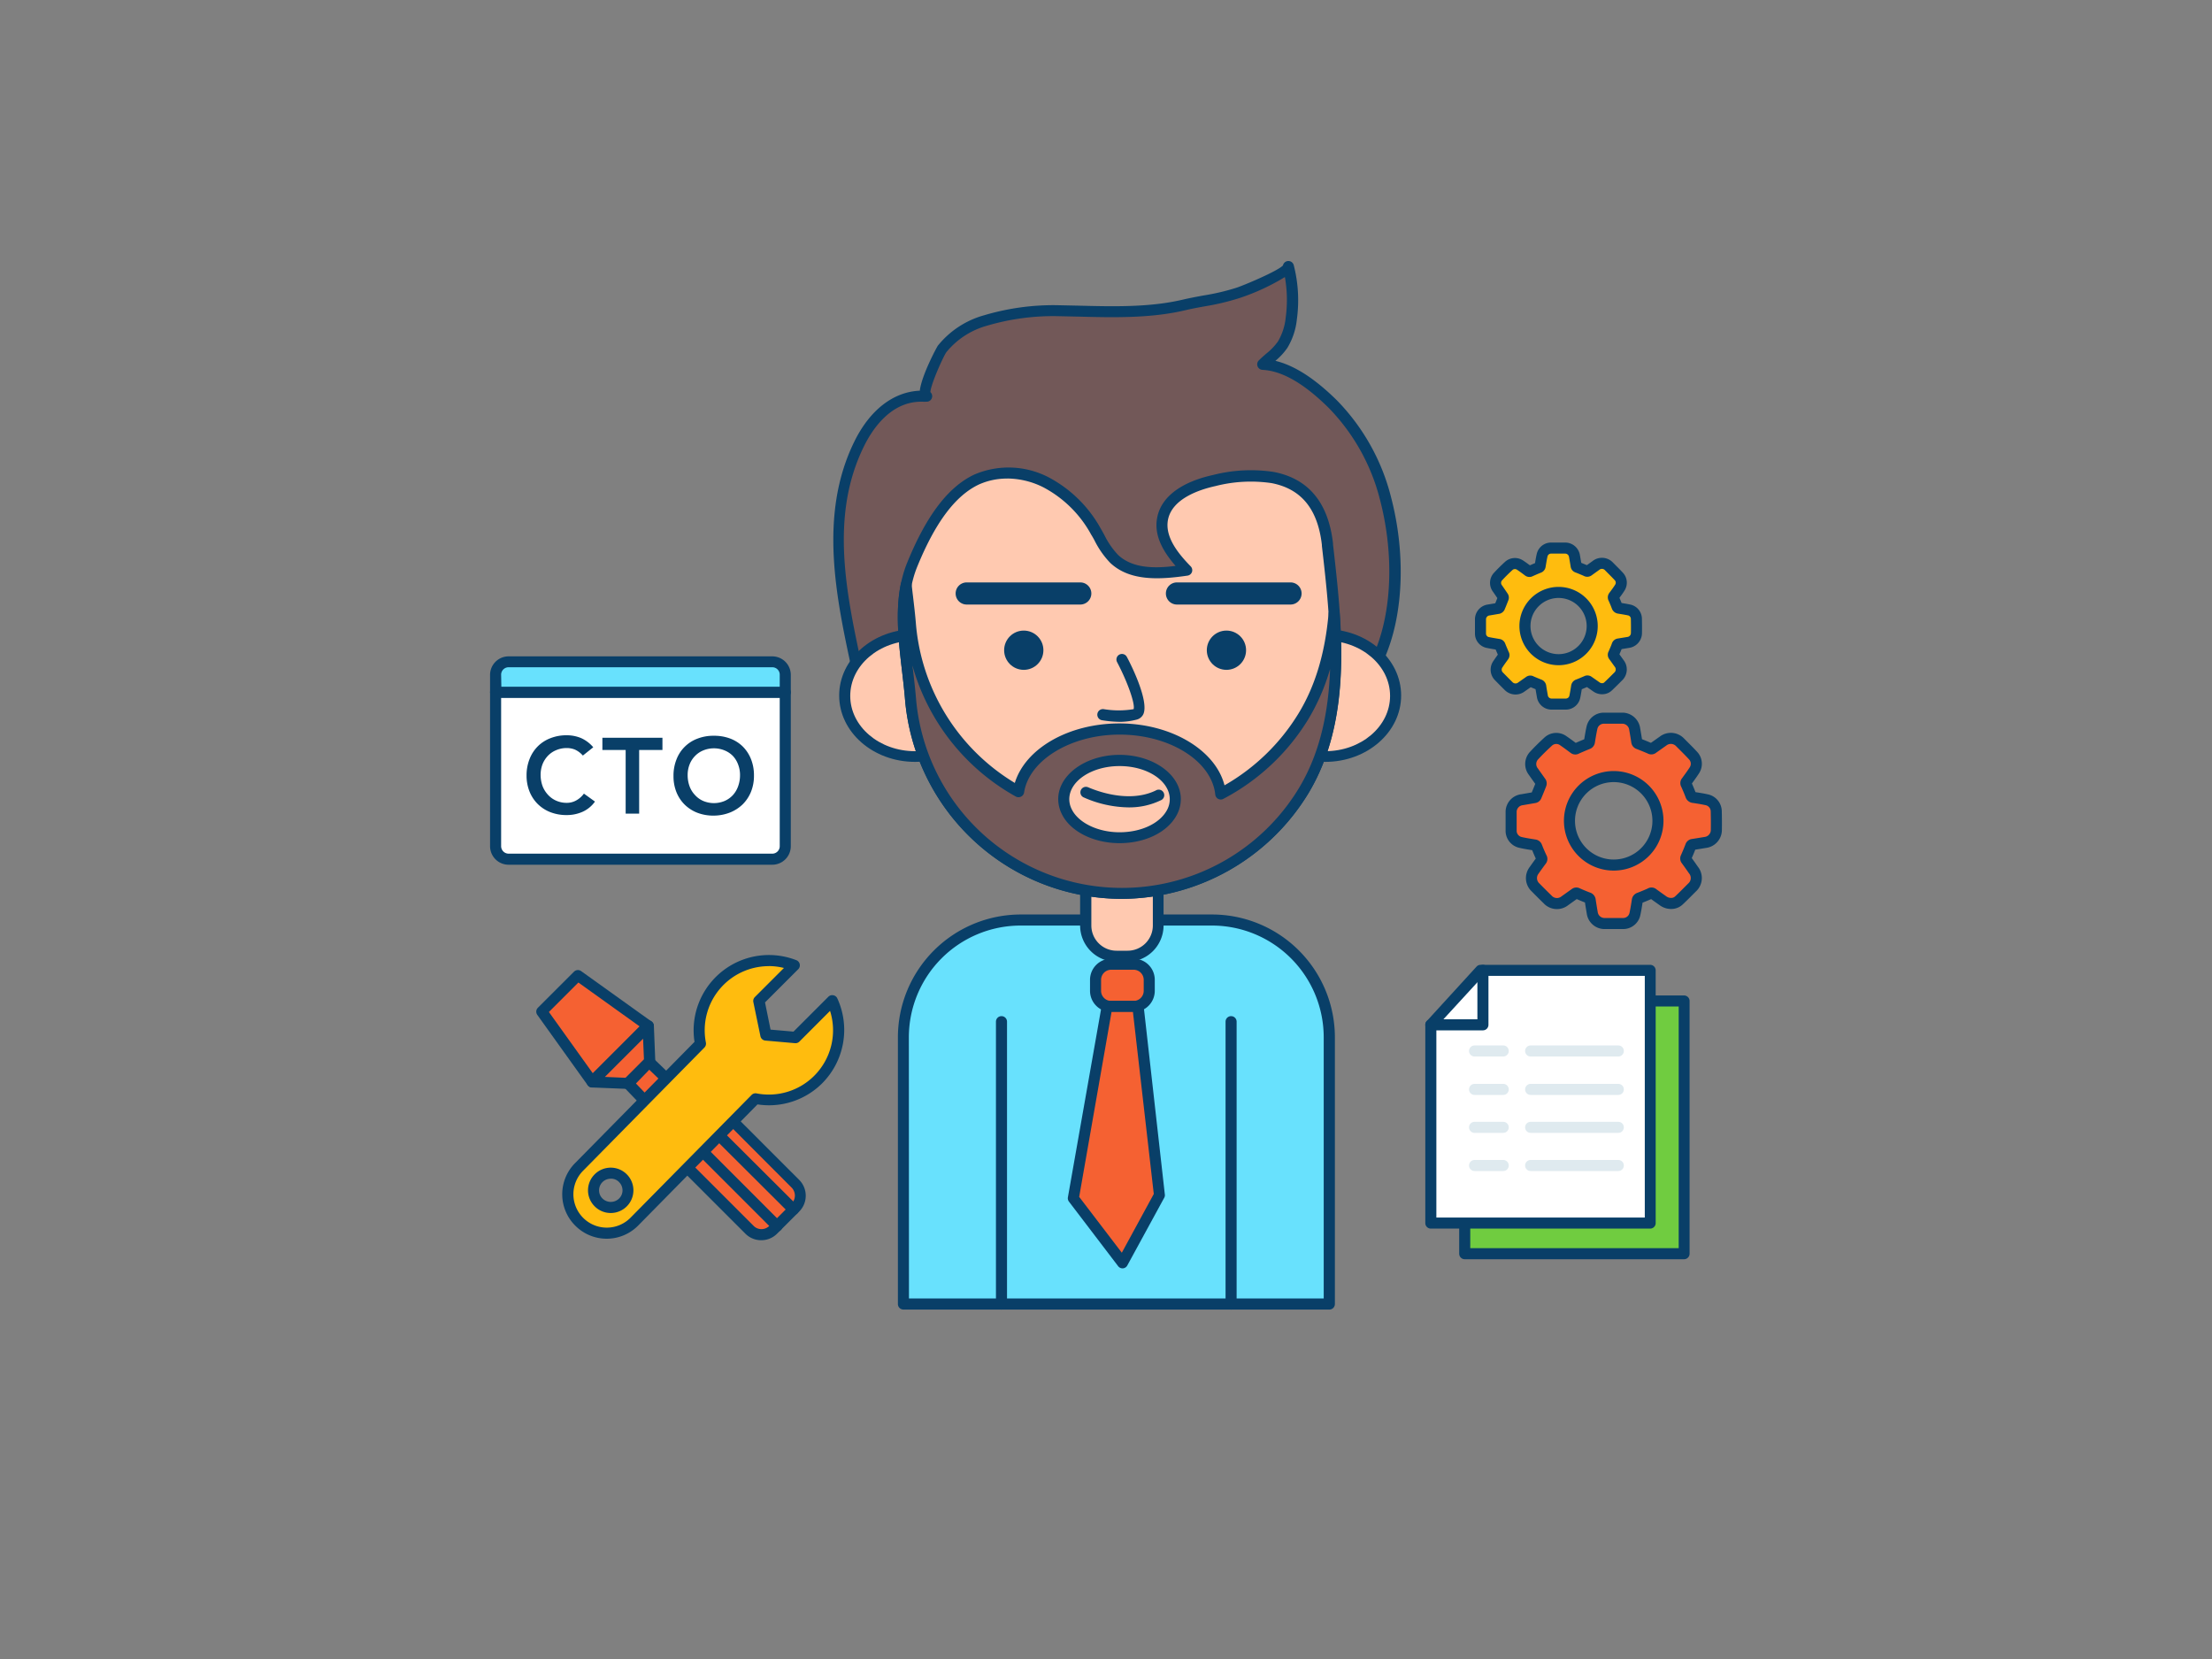 <svg xmlns="http://www.w3.org/2000/svg" viewBox="0 0 400 300"><rect x="0" y="0" width="400" height="300" fill="#808080" stroke="none"/><g id="_365_cto_outline" data-name="#365_cto_outline"><polygon points="117.2 185.51 107.06 195.65 97.96 182.93 104.48 176.41 117.2 185.51" fill="#f56132"/><path d="M107.06,196.65H107a1,1,0,0,1-.73-.41l-9.11-12.72a1,1,0,0,1,.11-1.29l6.53-6.52a1,1,0,0,1,1.28-.11l12.72,9.11a1,1,0,0,1,.42.73,1.05,1.05,0,0,1-.29.79l-10.14,10.13A1,1,0,0,1,107.06,196.65ZM99.26,183l7.93,11.07,8.47-8.47-11.07-7.93Z" fill="#093f68"/><polygon points="117.2 185.51 107.06 195.65 113.55 195.91 117.47 191.99 117.2 185.51" fill="#f56132"/><path d="M113.54,196.91h0l-6.48-.26a1,1,0,0,1-.89-.64,1,1,0,0,1,.23-1.07l10.13-10.14a1,1,0,0,1,1.07-.22,1,1,0,0,1,.64.89l.26,6.48a1,1,0,0,1-.29.75l-3.92,3.92A1,1,0,0,1,113.54,196.91Zm-4.16-2.17,3.77.16,3.3-3.3-.16-3.77Z" fill="#093f68"/><polygon points="129.32 203.5 125.01 207.82 113.55 195.91 117.42 192.04 129.32 203.5" fill="#f56132"/><path d="M125,208.82h0a1.05,1.05,0,0,1-.71-.31l-11.46-11.9a1,1,0,0,1,0-1.4l3.87-3.88a1,1,0,0,1,1.4,0L130,202.79a1,1,0,0,1,.31.71,1,1,0,0,1-.29.71l-4.31,4.31A1,1,0,0,1,125,208.82ZM115,195.93,125,206.39l2.87-2.87-10.46-10.08Z" fill="#093f68"/><rect x="128.19" y="201.69" width="11.81" height="21.87" rx="3.05" transform="translate(-111.08 157.1) rotate(-45)" fill="#f56132"/><path d="M137.66,224.27a4,4,0,0,1-2.87-1.18l-11.15-11.15a4,4,0,0,1,0-5.73l4-4a4.06,4.06,0,0,1,5.73,0l11.15,11.15a4.06,4.06,0,0,1,0,5.73h0l-4,4A4,4,0,0,1,137.66,224.27ZM130.54,203a2.09,2.09,0,0,0-1.45.59l-4,4a2.09,2.09,0,0,0-.6,1.45,2.05,2.05,0,0,0,.6,1.45l11.16,11.16a2,2,0,0,0,2.89,0l4-4a2.05,2.05,0,0,0,0-2.9L132,203.58A2.07,2.07,0,0,0,130.54,203Zm13.31,15.35h0Z" fill="#093f68"/><line x1="128.02" y1="203.24" x2="143.49" y2="218.71" fill="#f56132"/><path d="M143.49,219.71a1,1,0,0,1-.71-.29L127.31,204a1,1,0,0,1,0-1.41,1,1,0,0,1,1.42,0L144.19,218a1,1,0,0,1-.7,1.71Z" fill="#093f68"/><line x1="125.04" y1="206.22" x2="140.51" y2="221.69" fill="#f56132"/><path d="M140.51,222.69a1,1,0,0,1-.71-.3l-15.46-15.46a1,1,0,0,1,0-1.42,1,1,0,0,1,1.41,0L141.22,221a1,1,0,0,1-.71,1.71Z" fill="#093f68"/><path d="M148,195.22A12.62,12.62,0,0,0,150.48,181l-6.63,6.64-5.36-.47L137.21,181l6.42-6.42a12.6,12.6,0,0,0-17,14.16L104.74,211a7,7,0,0,0,10,10l21.92-22.25A12.6,12.6,0,0,0,148,195.22Zm-39.71,22.21a3.1,3.1,0,1,1,4.39,0A3.11,3.11,0,0,1,108.24,217.43Z" fill="#ffbc0e"/><path d="M109.72,224a8,8,0,0,1-5.68-2.35,8,8,0,0,1,0-11.37l21.55-21.88A13.62,13.62,0,0,1,144,173.63a1,1,0,0,1,.62.73,1,1,0,0,1-.28.91l-6,6,1,4.92,4.15.36,6.3-6.3a1,1,0,0,1,.89-.28,1,1,0,0,1,.73.56,13.68,13.68,0,0,1-2.73,15.36h0a13.61,13.61,0,0,1-11.7,3.82l-21.55,21.88A8,8,0,0,1,109.72,224Zm29.33-49.29a11.6,11.6,0,0,0-11.4,13.83,1,1,0,0,1-.27.89l-21.92,22.26a6,6,0,1,0,8.53,8.54L135.91,198a1,1,0,0,1,.9-.28,11.6,11.6,0,0,0,10.43-3.19h0a11.63,11.63,0,0,0,2.86-11.73l-5.54,5.55a1,1,0,0,1-.8.29l-5.36-.47a1,1,0,0,1-.89-.79l-1.28-6.17a1,1,0,0,1,.27-.91l5.26-5.26A11.4,11.4,0,0,0,139.05,174.7Zm-28.61,44.64a4.08,4.08,0,0,1-2.9-1.2h0a4.08,4.08,0,0,1,0-5.8,4.1,4.1,0,0,1,5.8,0,4.1,4.1,0,0,1-2.9,7Zm0-6.2a2.1,2.1,0,0,0-2.11,2.1,2.06,2.06,0,0,0,.62,1.48h0a2.14,2.14,0,0,0,3,0,2.06,2.06,0,0,0,.62-1.48,2.1,2.1,0,0,0-.62-1.49A2,2,0,0,0,110.44,213.14Z" fill="#093f68"/><path d="M184.55,166.37h34.62a21.2,21.2,0,0,1,21.2,21.2v48.24a0,0,0,0,1,0,0h-77a0,0,0,0,1,0,0V187.56A21.2,21.2,0,0,1,184.55,166.37Z" fill="#68e1fd"/><path d="M240.37,236.81h-77a1,1,0,0,1-1-1V187.56a22.22,22.22,0,0,1,22.2-22.19h34.62a22.22,22.22,0,0,1,22.2,22.19v48.25A1,1,0,0,1,240.37,236.81Zm-76-2h75V187.56a20.22,20.22,0,0,0-20.2-20.19H184.55a20.22,20.22,0,0,0-20.2,20.19Z" fill="#093f68"/><path d="M196.35,159.82h13.1a0,0,0,0,1,0,0v7.54a5.56,5.56,0,0,1-5.56,5.56h-2a5.56,5.56,0,0,1-5.56-5.56v-7.54A0,0,0,0,1,196.35,159.82Z" fill="#ffc9b0"/><path d="M203.88,173.92h-2a6.57,6.57,0,0,1-6.56-6.56v-7.54a1,1,0,0,1,1-1h13.09a1,1,0,0,1,1,1v7.54A6.57,6.57,0,0,1,203.88,173.92Zm-6.53-13.1v6.54a4.56,4.56,0,0,0,4.56,4.56h2a4.56,4.56,0,0,0,4.56-4.56v-6.54Z" fill="#093f68"/><path d="M157,125.42a2.08,2.08,0,0,1-.39-.32,7.52,7.52,0,0,1-1.56-3.72c-2.93-13.46-6.13-28.08.27-41.09,2.36-4.81,6.46-9.14,12.23-8.6-1.46-.14,2.29-8,2.76-8.58A15.5,15.5,0,0,1,178.23,58a43,43,0,0,1,12.89-1.77c7.56.12,15.63.7,23-1,3.32-.79,6.69-1.1,9.94-2.26,1-.34,9.24-3.66,9-4.73a24.31,24.31,0,0,1,.55,9.38A11.64,11.64,0,0,1,232,62.35c-.93,1.45-2.48,2.45-3.58,3.57,4.81.24,9.4,3.94,12.68,7.19a37.58,37.58,0,0,1,9.53,17c2.24,8.6,2.53,19-.67,27.32-.76,2-1.83,4.42-3.78,5.48s-2.95.14-4.87.2l-61,1.91-12.14.38C165.63,125.53,159.28,126.79,157,125.42Z" fill="#725858"/><path d="M160.58,127.05a8.13,8.13,0,0,1-4.06-.78h0a2.88,2.88,0,0,1-.6-.48,8.42,8.42,0,0,1-1.81-4.2l0-.12c-2.88-13.28-6.15-28.33.38-41.62,2.83-5.76,7.09-9,11.84-9.2.32-2.78,3.1-7.94,3.27-8.15A16.34,16.34,0,0,1,178,57a43.82,43.82,0,0,1,13.19-1.81l3.77.08c6.36.16,12.94.33,18.94-1.09,1.21-.28,2.44-.51,3.62-.73A40.88,40.88,0,0,0,223.69,52c1.7-.6,7.37-3,8.31-4a1,1,0,0,1,.74-.77,1,1,0,0,1,1.21.72h0a25.48,25.48,0,0,1,.57,9.76,12.44,12.44,0,0,1-1.72,5.19,11.39,11.39,0,0,1-2.17,2.35c3.45.83,7.12,3.19,11.14,7.16a38.46,38.46,0,0,1,9.78,17.51c2.55,9.76,2.29,20.2-.7,27.93-.93,2.43-2.1,4.84-4.23,6a5.2,5.2,0,0,1-3.76.47,8.69,8.69,0,0,0-1.56-.15l-73.11,2.29c-.62,0-1.5.11-2.52.23A50.59,50.59,0,0,1,160.58,127.05Zm6-54.41c-5.54,0-8.85,5-10.36,8.09-6.23,12.66-3.17,26.72-.22,40.32l0,.11a6.61,6.61,0,0,0,1.3,3.25,1,1,0,0,0,.19.15h0c1.37.84,5.3.41,7.9.13,1.06-.12,2-.22,2.66-.24l73.12-2.29a9.81,9.81,0,0,1,1.95.18,3.28,3.28,0,0,0,2.48-.26c1.56-.85,2.52-2.88,3.32-5,2.84-7.36,3.07-17.34.63-26.7a36.57,36.57,0,0,0-9.26-16.6c-4.51-4.46-8.45-6.72-12-6.9a1,1,0,0,1-.88-.64,1,1,0,0,1,.22-1.06c.41-.42.87-.81,1.31-1.2a11.16,11.16,0,0,0,2.14-2.21,10.54,10.54,0,0,0,1.42-4.38,23.78,23.78,0,0,0-.15-7.29,39.9,39.9,0,0,1-8,3.73,43.77,43.77,0,0,1-6.52,1.57c-1.17.21-2.37.43-3.53.71-6.25,1.47-13,1.31-19.45,1.14l-3.75-.08a42.2,42.2,0,0,0-12.59,1.72,14.43,14.43,0,0,0-7.38,4.8c-.57.81-2.8,5.77-2.89,7.21a1,1,0,0,1-.75,1.74C167.2,72.66,166.91,72.64,166.62,72.64Zm1.06-2h0Z" fill="#093f68"/><ellipse cx="165.47" cy="125.8" rx="12.72" ry="10.96" fill="#ffc9b0"/><path d="M165.47,137.77c-7.57,0-13.72-5.37-13.72-12s6.15-12,13.72-12,13.72,5.37,13.72,12S173,137.77,165.47,137.77Zm0-21.93c-6.47,0-11.72,4.47-11.72,10s5.25,10,11.72,10,11.72-4.47,11.72-10S171.93,115.84,165.47,115.84Z" fill="#093f68"/><ellipse cx="239.65" cy="125.8" rx="12.72" ry="10.96" fill="#ffc9b0"/><path d="M239.65,137.77c-7.57,0-13.73-5.37-13.73-12s6.16-12,13.73-12,13.72,5.37,13.72,12S247.21,137.77,239.65,137.77Zm0-21.93c-6.47,0-11.73,4.47-11.73,10s5.26,10,11.73,10,11.72-4.47,11.72-10S246.11,115.84,239.65,115.84Z" fill="#093f68"/><path d="M202.9,161.54a38.37,38.37,0,0,1-38.25-35.23c-.64-7.73-2.72-16.71.32-24.2,2.26-5.54,5.93-12.74,11.65-15.39a14.73,14.73,0,0,1,12.52.47,22.18,22.18,0,0,1,9.09,9,20.32,20.32,0,0,0,3.25,4.89c3.33,3.18,8.59,2.72,13.15,2.06-2.51-2.56-5.07-5.81-4.38-9.33.79-4,5.33-6,9.33-6.87a26.3,26.3,0,0,1,10.55-.54c6.52,1.25,9.23,5.91,9.93,12,1.66,14.61,3.64,31.58-4.39,44.72A38.69,38.69,0,0,1,202.9,161.54Z" fill="#ffc9b0"/><path d="M202.9,162.54h0a39.38,39.38,0,0,1-39.25-36.15c-.13-1.59-.32-3.2-.52-4.92-.78-6.67-1.59-13.56.92-19.73C167.53,93.2,171.5,88,176.2,85.81a15.7,15.7,0,0,1,13.38.48,23.05,23.05,0,0,1,9.51,9.37c.21.35.4.71.6,1.06a14.41,14.41,0,0,0,2.48,3.61c2.58,2.46,6.56,2.49,10.41,2-2.12-2.44-4-5.44-3.31-8.79.72-3.66,4.3-6.38,10.1-7.65a27.64,27.64,0,0,1,10.95-.55c6.28,1.2,9.89,5.54,10.73,12.91l0,.18c1.7,14.9,3.63,31.79-4.55,45.18A39.65,39.65,0,0,1,202.9,162.54Zm-20.72-76A12.34,12.34,0,0,0,177,87.62c-4.22,2-7.86,6.82-11.14,14.87-2.32,5.69-1.54,12.33-.78,18.75.2,1.73.39,3.37.53,5a37.33,37.33,0,0,0,6.09,17.59,37.39,37.39,0,0,0,63.08-1.21c7.81-12.8,5.93-29.32,4.26-43.91l0-.17c-.74-6.49-3.72-10.15-9.12-11.18a25.8,25.8,0,0,0-10.14.54c-2.88.63-7.82,2.27-8.57,6.08-.61,3.13,1.88,6.16,4.11,8.44a1,1,0,0,1,.23,1,1,1,0,0,1-.8.67c-5.2.76-10.5,1-14-2.32a16.37,16.37,0,0,1-2.85-4.09c-.19-.35-.38-.69-.58-1a21,21,0,0,0-8.67-8.57A14.69,14.69,0,0,0,182.18,86.53Z" fill="#093f68"/><path d="M241.3,111a42.12,42.12,0,0,1-5.63,18.61,38.47,38.47,0,0,1-14.91,13.94c-.7-6.56-8.63-11.74-18.3-11.74-9.47,0-17.26,5-18.25,11.31a38.2,38.2,0,0,1-19.56-30.33c-.18-2.26-.5-4.63-.77-7-1.34,6.65.23,14,.77,20.55a38.38,38.38,0,0,0,71,16.83C241.47,133.65,242.05,122.16,241.3,111Zm-38.84,26.52c5.57,0,10.08,3.12,10.08,7a5.09,5.09,0,0,1-.63,2.43c-1.42,2.65-5.12,4.54-9.45,4.54s-8.27-2-9.59-4.8a5.07,5.07,0,0,1-.5-2.17C192.37,140.65,196.89,137.53,202.46,137.53Z" fill="#725858"/><path d="M202.89,162.54a39.38,39.38,0,0,1-39.24-36.15c-.13-1.58-.32-3.2-.52-4.91-.62-5.29-1.27-10.75-.23-15.92a1,1,0,0,1,1-.8,1,1,0,0,1,.95.89c.08.73.16,1.45.25,2.17.2,1.7.39,3.3.52,4.9a37.23,37.23,0,0,0,17.89,28.86c1.9-6.22,9.71-10.76,18.92-10.76,9.37,0,17.37,4.81,19,11.19a37.4,37.4,0,0,0,13.33-12.91c3.07-5,4.86-11,5.49-18.18a1,1,0,0,1,1-.91h0a1,1,0,0,1,1,.93c.66,9.76.59,22.3-5.77,32.72A39.68,39.68,0,0,1,202.89,162.54ZM165,120.38c0,.29.07.58.11.86.2,1.73.39,3.36.53,5a37.38,37.38,0,0,0,6.1,17.6,37.38,37.38,0,0,0,63.07-1.2c4.1-6.72,5.46-14.44,5.71-21.66a38,38,0,0,1-4,9.18,39.5,39.5,0,0,1-15.3,14.3,1,1,0,0,1-.94,0,1,1,0,0,1-.52-.78c-.65-6.08-8.25-10.84-17.31-10.84-8.76,0-16.35,4.59-17.26,10.46a1,1,0,0,1-.55.75,1,1,0,0,1-.93,0A39.19,39.19,0,0,1,165,120.38Zm37.45,32.09c-4.75,0-9-2.16-10.49-5.37a6.06,6.06,0,0,1-.6-2.6c0-4.4,5-8,11.09-8s11.08,3.57,11.08,8a6,6,0,0,1-.75,2.9C211.14,150.48,207.09,152.47,202.46,152.47Zm0-13.94c-5,0-9.09,2.68-9.09,6a4.07,4.07,0,0,0,.41,1.74c1.17,2.49,4.74,4.23,8.68,4.23s7.28-1.62,8.57-4a4.06,4.06,0,0,0,.51-1.95C211.54,141.21,207.47,138.53,202.46,138.53Z" fill="#093f68"/><circle cx="185.13" cy="117.58" r="3.55" fill="#093f68"/><circle cx="221.78" cy="117.58" r="3.55" fill="#093f68"/><path d="M202.71,130.53a21.3,21.3,0,0,1-3.44-.29,1,1,0,0,1,.35-2,16.43,16.43,0,0,0,5.37,0c.31-.92-1.05-4.83-3-8.54a1,1,0,0,1,1.77-.93c1,1.85,4,8.07,3,10.36a1.82,1.82,0,0,1-1.22,1A12.35,12.35,0,0,1,202.71,130.53Z" fill="#093f68"/><path d="M204.07,146a20.56,20.56,0,0,1-8.16-1.83,1,1,0,0,1,.87-1.8c.07,0,6.81,3.21,12.23.57a1,1,0,1,1,.87,1.79A13.06,13.06,0,0,1,204.07,146Z" fill="#093f68"/><rect x="198.13" y="174.34" width="9.7" height="7.64" rx="2.82" fill="#f56132"/><path d="M205,183h-4.07a3.83,3.83,0,0,1-3.82-3.82v-2a3.83,3.83,0,0,1,3.82-3.82H205a3.82,3.82,0,0,1,3.82,3.82v2A3.83,3.83,0,0,1,205,183Zm-4.07-7.64a1.83,1.83,0,0,0-1.82,1.82v2a1.83,1.83,0,0,0,1.82,1.82H205a1.83,1.83,0,0,0,1.82-1.82v-2a1.83,1.83,0,0,0-1.82-1.82Z" fill="#093f68"/><polygon points="200.19 181.98 194.07 216.69 202.98 228.36 209.65 216.11 205.76 181.98 200.19 181.98" fill="#f56132"/><path d="M203,229.36a1,1,0,0,1-.8-.39l-8.9-11.68a1,1,0,0,1-.19-.78l6.12-34.71a1,1,0,0,1,1-.82h5.57a1,1,0,0,1,1,.88L210.64,216a.94.94,0,0,1-.11.59l-6.68,12.25a1,1,0,0,1-.8.52Zm-7.85-12.93,7.71,10.1,5.78-10.62L204.87,183H201Z" fill="#093f68"/><path d="M195.35,109.32H174.81a2,2,0,0,1,0-4h20.54a2,2,0,0,1,0,4Z" fill="#093f68"/><path d="M233.37,109.32H212.83a2,2,0,1,1,0-4h20.54a2,2,0,0,1,0,4Z" fill="#093f68"/><path d="M222.62,236.81a1,1,0,0,1-1-1V184.75a1,1,0,0,1,2,0v51.06A1,1,0,0,1,222.62,236.81Z" fill="#093f68"/><path d="M181.1,236.81a1,1,0,0,1-1-1V184.75a1,1,0,0,1,2,0v51.06A1,1,0,0,1,181.1,236.81Z" fill="#093f68"/><g id="ahcQ9Z"><path d="M310.35,146.63a2.16,2.16,0,0,0-1.68-2c-.81-.18-1.63-.31-2.45-.43a.53.53,0,0,1-.48-.41c-.25-.65-.52-1.29-.8-1.93a.41.41,0,0,1,0-.49c.49-.68,1-1.36,1.45-2.06a2.15,2.15,0,0,0-.19-2.63c-.75-.82-1.55-1.6-2.34-2.39a2.3,2.3,0,0,0-3.13-.28l-1.84,1.3a.4.4,0,0,1-.49.05c-.69-.3-1.39-.59-2.1-.86a.44.44,0,0,1-.32-.38c-.11-.75-.24-1.5-.37-2.25a2.27,2.27,0,0,0-2.17-2c-1.15,0-2.31,0-3.47,0a2.2,2.2,0,0,0-2.09,1.72c-.19.84-.32,1.69-.46,2.54a.44.44,0,0,1-.32.38c-.67.27-1.34.56-2,.85a.39.39,0,0,1-.46,0c-.67-.5-1.34-1-2-1.45a2.15,2.15,0,0,0-2.65.17c-.88.81-1.74,1.64-2.55,2.52a2.23,2.23,0,0,0-.15,2.95c.45.65.92,1.29,1.37,1.94a.47.47,0,0,1,0,.35c-.28.72-.58,1.44-.88,2.16a.4.4,0,0,1-.27.22l-2.25.39a2.24,2.24,0,0,0-2,2.1c0,1.21,0,2.42,0,3.62a2.16,2.16,0,0,0,1.67,2c.85.2,1.73.33,2.59.47a.44.44,0,0,1,.37.3c.27.69.56,1.37.86,2a.39.39,0,0,1,0,.44c-.46.62-.91,1.24-1.35,1.87a2.29,2.29,0,0,0,.26,3.05c.73.74,1.46,1.47,2.2,2.19a2.28,2.28,0,0,0,3.11.24l1.88-1.34a.37.37,0,0,1,.41,0c.64.28,1.29.56,1.94.8a.5.5,0,0,1,.36.45q.17,1.11.36,2.22A2.25,2.25,0,0,0,290,167c1.21,0,2.43,0,3.64,0a2.17,2.17,0,0,0,2-1.69c.18-.82.31-1.66.44-2.49a.49.49,0,0,1,.35-.43c.68-.26,1.35-.54,2-.83a.37.37,0,0,1,.44,0c.62.46,1.25.9,1.88,1.35a2.46,2.46,0,0,0,1.51.46,2,2,0,0,0,1.35-.55c.8-.75,1.56-1.53,2.34-2.31a2.29,2.29,0,0,0,.28-3.18c-.43-.62-.86-1.23-1.3-1.83a.39.39,0,0,1-.05-.44c.3-.68.59-1.36.85-2.05a.44.44,0,0,1,.39-.31c.75-.11,1.5-.24,2.25-.36a2.28,2.28,0,0,0,2-2.15C310.39,149,310.38,147.81,310.35,146.63Zm-18.54,9.8a8,8,0,1,1,8-8A8,8,0,0,1,291.81,156.43Z" fill="#f56132" stroke="#093f68" stroke-linecap="round" stroke-linejoin="round" stroke-width="2"/></g><g id="ahcQ9Z-2" data-name="ahcQ9Z"><path d="M295.91,111.85a1.65,1.65,0,0,0-1.27-1.54c-.62-.13-1.24-.23-1.86-.33a.41.41,0,0,1-.37-.3c-.19-.5-.4-1-.61-1.47a.33.33,0,0,1,0-.37c.38-.52.76-1,1.11-1.57a1.64,1.64,0,0,0-.15-2c-.57-.62-1.18-1.21-1.77-1.81a1.74,1.74,0,0,0-2.38-.22l-1.39,1a.32.32,0,0,1-.38,0q-.78-.34-1.59-.66a.31.31,0,0,1-.24-.29c-.09-.57-.19-1.13-.29-1.7a1.71,1.71,0,0,0-1.64-1.48c-.88,0-1.76,0-2.63,0a1.66,1.66,0,0,0-1.59,1.31c-.15.63-.24,1.28-.35,1.92a.33.33,0,0,1-.24.29c-.51.2-1,.42-1.52.65a.32.32,0,0,1-.36,0c-.5-.38-1-.75-1.53-1.1a1.67,1.67,0,0,0-2,.13c-.67.61-1.32,1.25-1.93,1.91a1.68,1.68,0,0,0-.11,2.24c.34.5.69,1,1,1.47a.32.32,0,0,1,0,.27c-.21.55-.43,1.1-.66,1.64a.39.39,0,0,1-.21.17l-1.71.29a1.71,1.71,0,0,0-1.52,1.6c0,.91,0,1.83,0,2.74a1.64,1.64,0,0,0,1.26,1.53c.65.14,1.32.24,2,.36a.31.31,0,0,1,.28.22c.2.52.42,1,.65,1.55a.27.27,0,0,1,0,.33c-.34.47-.69.94-1,1.42a1.72,1.72,0,0,0,.2,2.31c.55.56,1.1,1.12,1.66,1.67a1.75,1.75,0,0,0,2.37.18l1.43-1a.27.27,0,0,1,.31,0c.48.21,1,.42,1.47.61a.37.37,0,0,1,.27.34c.08.56.18,1.12.28,1.68a1.69,1.69,0,0,0,1.57,1.48q1.38,0,2.76,0a1.66,1.66,0,0,0,1.54-1.29c.13-.62.23-1.25.33-1.88a.37.37,0,0,1,.26-.33c.52-.19,1-.41,1.53-.63a.29.29,0,0,1,.33,0l1.43,1a1.75,1.75,0,0,0,1.15.35,1.5,1.5,0,0,0,1-.42c.6-.57,1.19-1.16,1.77-1.74a1.75,1.75,0,0,0,.22-2.42l-1-1.39a.29.29,0,0,1,0-.33c.22-.52.44-1,.64-1.56a.32.32,0,0,1,.29-.23l1.71-.28a1.72,1.72,0,0,0,1.49-1.63C295.94,113.65,295.93,112.75,295.91,111.85Zm-14.07,7.44a6.08,6.08,0,1,1,6.08-6.07A6.08,6.08,0,0,1,281.84,119.29Z" fill="#ffbc0e" stroke="#093f68" stroke-linecap="round" stroke-linejoin="round" stroke-width="2"/></g><polygon points="304.56 226.71 264.87 226.71 264.87 190.86 273.91 181.01 304.56 181.01 304.56 226.71" fill="#70cc40"/><path d="M304.56,227.71H264.87a1,1,0,0,1-1-1V190.86a1,1,0,0,1,.27-.68l9-9.85a1,1,0,0,1,.74-.32h30.65a1,1,0,0,1,1,1v45.7A1,1,0,0,1,304.56,227.71Zm-38.69-2h37.69V182H274.35l-8.48,9.24Z" fill="#093f68"/><polygon points="298.43 221.17 258.74 221.17 258.74 185.32 267.78 175.47 298.43 175.47 298.43 221.17" fill="#fff"/><path d="M298.43,222.17H258.74a1,1,0,0,1-1-1V185.32a1,1,0,0,1,.27-.68l9-9.85a1,1,0,0,1,.74-.32h30.65a1,1,0,0,1,1,1v45.7A1,1,0,0,1,298.43,222.17Zm-38.69-2h37.69v-43.7H268.22l-8.48,9.24Z" fill="#093f68"/><path d="M268.16,186.32h-9.42a1,1,0,0,1,0-2h8.42v-8.85a1,1,0,1,1,2,0v9.85A1,1,0,0,1,268.16,186.32Z" fill="#093f68"/><path d="M271.83,191.05h-5.18a1,1,0,0,1,0-2h5.18a1,1,0,0,1,0,2Z" fill="#dfeaef"/><path d="M292.64,191.05H276.79a1,1,0,0,1,0-2h15.85a1,1,0,0,1,0,2Z" fill="#dfeaef"/><path d="M271.83,198h-5.18a1,1,0,0,1,0-2h5.18a1,1,0,0,1,0,2Z" fill="#dfeaef"/><path d="M292.64,198H276.79a1,1,0,0,1,0-2h15.85a1,1,0,0,1,0,2Z" fill="#dfeaef"/><path d="M271.83,204.86h-5.18a1,1,0,0,1,0-2h5.18a1,1,0,0,1,0,2Z" fill="#dfeaef"/><path d="M292.64,204.86H276.79a1,1,0,0,1,0-2h15.85a1,1,0,0,1,0,2Z" fill="#dfeaef"/><path d="M271.83,211.76h-5.18a1,1,0,0,1,0-2h5.18a1,1,0,0,1,0,2Z" fill="#dfeaef"/><path d="M292.64,211.76H276.79a1,1,0,0,1,0-2h15.85a1,1,0,0,1,0,2Z" fill="#dfeaef"/><path d="M89.62,125.18H142a0,0,0,0,1,0,0V153a2.34,2.34,0,0,1-2.34,2.34H92A2.34,2.34,0,0,1,89.62,153V125.18A0,0,0,0,1,89.62,125.18Z" fill="#fff"/><path d="M139.62,156.37H92A3.35,3.35,0,0,1,88.62,153V125.18a1,1,0,0,1,1-1H142a1,1,0,0,1,1,1V153A3.35,3.35,0,0,1,139.62,156.37Zm-49-30.19V153A1.36,1.36,0,0,0,92,154.37h47.65A1.35,1.35,0,0,0,141,153V126.18Z" fill="#093f68"/><path d="M92,119.69h47.65A2.34,2.34,0,0,1,142,122v3.14a0,0,0,0,1,0,0H89.62a0,0,0,0,1,0,0V122A2.34,2.34,0,0,1,92,119.69Z" fill="#68e1fd"/><path d="M142,126.18H89.62a1,1,0,0,1-1-1V122A3.35,3.35,0,0,1,92,118.69h47.65A3.35,3.35,0,0,1,143,122v3.15A1,1,0,0,1,142,126.18Zm-51.34-2H141V122a1.34,1.34,0,0,0-1.34-1.34H92A1.35,1.35,0,0,0,90.62,122Z" fill="#093f68"/><path d="M105.4,136.63a4.19,4.19,0,0,0-1.46-1.09,4,4,0,0,0-1.43-.27,4.82,4.82,0,0,0-1.93.38,4.34,4.34,0,0,0-1.48,1,4.76,4.76,0,0,0-1,1.56,5.44,5.44,0,0,0-.34,1.91,6.06,6.06,0,0,0,.34,2,4.89,4.89,0,0,0,1,1.61,4.37,4.37,0,0,0,1.48,1.06,4.65,4.65,0,0,0,1.93.39,3.47,3.47,0,0,0,1.62-.4,4.27,4.27,0,0,0,1.46-1.27l2,1.44a5.54,5.54,0,0,1-2.27,1.86,7,7,0,0,1-2.85.58,8,8,0,0,1-2.91-.51,6.7,6.7,0,0,1-2.29-1.46,6.63,6.63,0,0,1-1.5-2.25,7.68,7.68,0,0,1-.55-2.93,7.92,7.92,0,0,1,.55-3,6.65,6.65,0,0,1,1.5-2.3,6.56,6.56,0,0,1,2.29-1.46,7.81,7.81,0,0,1,2.91-.52,6.68,6.68,0,0,1,2.59.5,6.19,6.19,0,0,1,2.22,1.67Z" fill="#093f68"/><path d="M113.14,135.62h-4.21v-2.21h10.86v2.21h-4.21v11.51h-2.44Z" fill="#093f68"/><path d="M121.79,140.33a7.92,7.92,0,0,1,.54-3,6.47,6.47,0,0,1,3.79-3.76,7.86,7.86,0,0,1,2.92-.52,8.17,8.17,0,0,1,2.94.48,6.54,6.54,0,0,1,2.31,1.44,6.72,6.72,0,0,1,1.51,2.29,7.87,7.87,0,0,1,.54,3,7.68,7.68,0,0,1-.54,2.93,6.84,6.84,0,0,1-1.51,2.27,7.1,7.1,0,0,1-2.31,1.48,8.18,8.18,0,0,1-2.94.55,8.07,8.07,0,0,1-2.92-.51,6.8,6.8,0,0,1-2.29-1.46,6.63,6.63,0,0,1-1.5-2.25A7.68,7.68,0,0,1,121.79,140.33Zm2.56-.16a5.82,5.82,0,0,0,.34,2,4.57,4.57,0,0,0,1,1.61,4.27,4.27,0,0,0,1.48,1.06,5,5,0,0,0,3.86,0,4.45,4.45,0,0,0,1.5-1.06,4.7,4.7,0,0,0,.95-1.61,5.82,5.82,0,0,0,.34-2,5.22,5.22,0,0,0-.34-1.91,4.57,4.57,0,0,0-.95-1.56,4.42,4.42,0,0,0-1.5-1,5.09,5.09,0,0,0-3.86,0,4.25,4.25,0,0,0-1.48,1,4.45,4.45,0,0,0-1,1.56A5.22,5.22,0,0,0,124.35,140.17Z" fill="#093f68"/></g></svg>